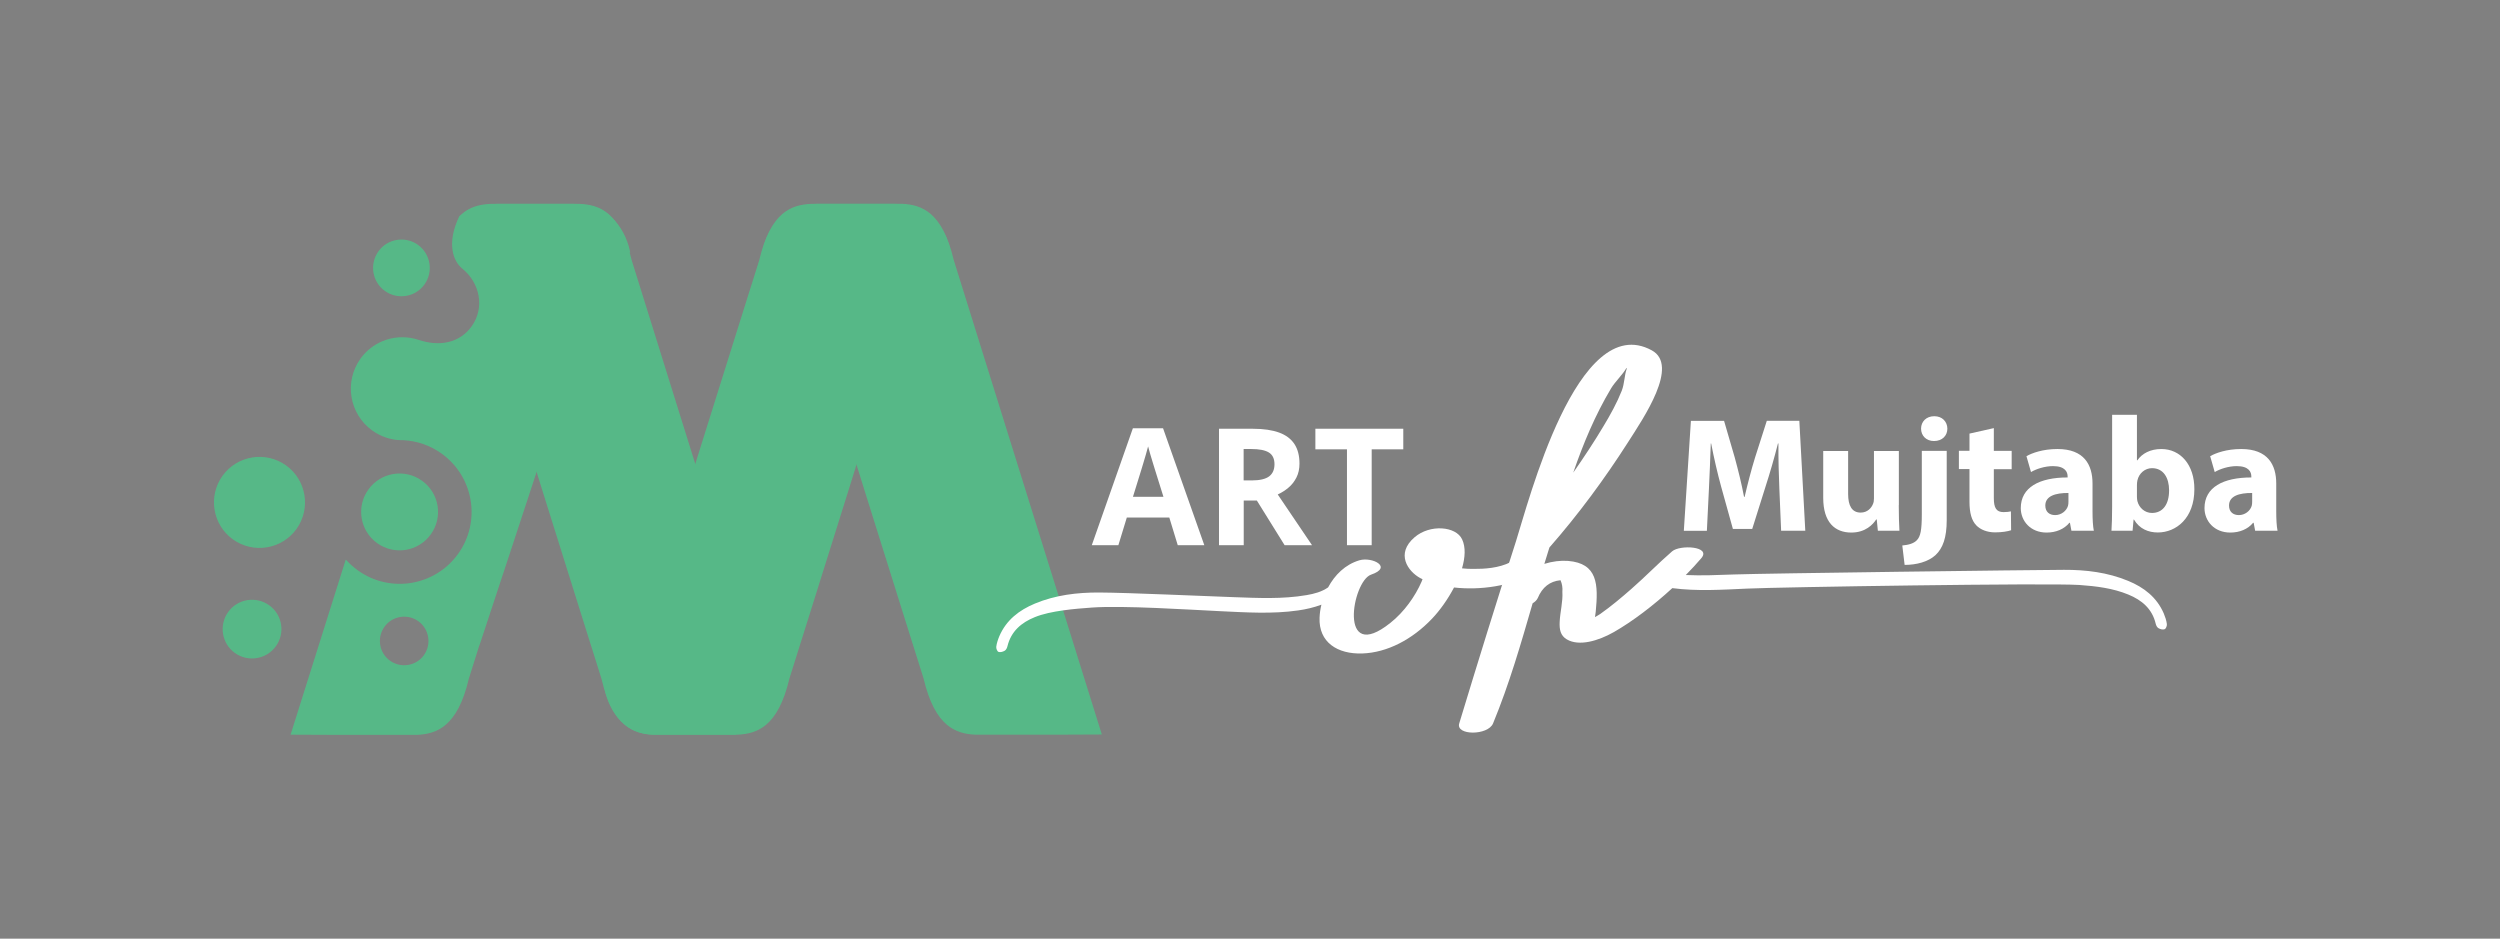 <?xml version="1.0" encoding="utf-8"?>
<!-- Generator: Adobe Illustrator 23.0.5, SVG Export Plug-In . SVG Version: 6.00 Build 0)  -->
<svg version="1.1" id="Layer_1" xmlns="http://www.w3.org/2000/svg" xmlns:xlink="http://www.w3.org/1999/xlink" x="0px" y="0px"
	 viewBox="0 0 2690.3 1010.1" style="enable-background:new 0 0 2690.3 1010.1;" xml:space="preserve">
<rect x="0" y="0" width="2690.3" height="1010.1" fill="#808080" stroke="none"/>
<style type="text/css">
	.st0{fill:#56B887;}
	.st1{fill:#56B887;stroke:#231F20;stroke-width:3;stroke-miterlimit:10;}
	.st2{fill:#FFFFFF;}
</style>
<g>
	<g>
		<g>
			<path class="st0" d="M859.8,298.6c10,37.9,134.1,431.6,134.1,431.6c12.3,52.3,35.1,59.3,55.5,60.4h89.4l46.9-0.2l-159.4-510.7
				c-12.3-52.3-35.1-59.3-55.5-60.4c0,0-35.1,0-89.4,0c-54.3,0-61.3,52.7-61.3,52.7S847.9,253.7,859.8,298.6z"/>
			<path class="st0" d="M513.1,298.6c10,37.9,134.1,431.6,134.1,431.6c12.3,52.3,35.1,59.3,55.5,60.4h89.4l25.7-68.3L679.7,279.8
				c-12.3-52.3-35.1-59.3-55.5-60.4c0,0-35.1,0-89.4,0c-18.2,0-29.4,5.9-38.5,13.7c-18.1,15.6,27.2,44.8,27.2,44.8
				S501.2,253.7,513.1,298.6z"/>
			<g>
				<path class="st0" d="M983.6,298.6c-10,37.9-134.1,431.6-134.1,431.6c-12.3,52.3-35.1,59.3-55.5,60.4c0,0-35.1,0-89.4,0
					c-48.2,0-54.7-52.7-54.7-52.7s21.2,18.4,33.1-26.5c10-37.9,134.1-431.6,134.1-431.6c12.3-52.3,35-59.3,55.5-60.4
					c0,0,35.1,0,89.4,0c54.3,0,61.3,52.7,61.3,52.7S995.4,253.7,983.6,298.6z"/>
			</g>
			<path class="st1" d="M404.2,559.6c-1.3-1-2.7-1.9-4.1-2.8C401.4,557.8,402.7,558.7,404.2,559.6z"/>
			<path class="st1" d="M404.2,559.6c-1.3-1-2.7-1.9-4.1-2.8C401.4,557.8,402.7,558.7,404.2,559.6z"/>
			<path class="st1" d="M404.2,559.6c-1.3-1-2.7-1.9-4.1-2.8C401.4,557.8,402.7,558.7,404.2,559.6z"/>
			<path class="st0" d="M319.1,569.2c-15.8,22-46.4,27-68.4,11.3c-22-15.8-27-46.4-11.3-68.4c15.8-22,46.4-27,68.4-11.3
				C329.8,516.6,334.8,547.2,319.1,569.2z"/>
			<path class="st0" d="M296.9,695.4c-10.2,14.2-29.9,17.4-44.1,7.3c-14.2-10.2-17.4-29.9-7.3-44.1c10.2-14.2,29.9-17.4,44.1-7.3
				C303.9,661.5,307.1,681.2,296.9,695.4z"/>
			<path class="st0" d="M456.8,306.1c-9.8,13.7-28.9,16.8-42.6,7c-13.7-9.8-16.8-28.9-7-42.6c9.8-13.7,28.9-16.8,42.6-7
				C463.4,273.3,466.6,292.4,456.8,306.1z"/>
			<path class="st0" d="M463.6,575c-13.3,18.6-39.2,22.8-57.7,9.5c-18.6-13.3-22.8-39.2-9.5-57.7c13.3-18.6,39.2-22.8,57.7-9.5
				C472.7,530.6,477,556.4,463.6,575z"/>
			<path class="st0" d="M617,219.4c-54.3,0-89.4,0-89.4,0c-8.7,0.5-17.8,2-26.3,7.6c-2.3,1.5-7,5.6-7,5.6c-14.4,30-6.1,48.9,3,56.3
				c19.2,15.4,24.6,42.2,10.3,62.2c-13.1,18.3-34.9,22.1-57.3,14.6c-22.4-7.4-47.9,0.1-62.4,20.3c-17.8,24.9-12.1,59.4,12.7,77.3
				c4.7,3.3,9.7,5.9,14.9,7.6c4.5,1.5,9.1,2.4,13.7,2.7c1.7,0,3.3,0,5,0.1c0,0,0.1,0,0.1,0c14.2,0.8,28.4,5.4,40.9,14.4
				c34.7,24.9,42.7,73.2,17.8,107.9c-24.9,34.7-73.2,42.7-107.9,17.8c-4.8-3.5-9.2-7.4-13-11.7l-59.4,188.5l46.9,0.2h89.4
				c20.5-1.1,43.3-8.2,55.5-60.4c0,0,4.2-13.2,11-34.9c0.3-0.9,0.7-1.7,1-2.6C558.6,565.8,615,393.4,615,393.4
				c8.7-21,11.1-36.5,9.8-48.4c7.1-23.3,12.1-40,13.8-46.4c11.8-44.9,39.6-26.5,39.6-26.5S671.3,219.4,617,219.4z M456.2,705
				c-8.4,11.7-24.7,14.4-36.5,6c-11.7-8.4-14.4-24.7-6-36.5c8.4-11.7,24.7-14.4,36.5-6C461.9,677,464.6,693.3,456.2,705z"/>
		</g>
	</g>
	<g>
		<g>
			<path class="st2" d="M1267.4,586.7l-9.1-29.8h-45.7l-9.1,29.8h-28.6l44.2-125.8h32.5l44.4,125.8H1267.4z M1252,534.6l-9.1-29.1
				c-0.6-1.9-1.3-4.4-2.3-7.5c-0.9-3.1-1.9-6.2-2.8-9.3s-1.7-5.9-2.3-8.3c-0.6,2.3-1.4,5.2-2.4,8.7c-1,3.5-2,6.7-2.9,9.8
				c-0.9,3.1-1.6,5.3-2,6.6l-9,29.1H1252z"/>
			<path class="st2" d="M1348.3,461.4c11.4,0,20.8,1.4,28.2,4.1c7.4,2.7,12.9,6.9,16.5,12.4c3.6,5.5,5.4,12.5,5.4,21
				c0,5.7-1.1,10.7-3.3,15c-2.2,4.3-5,7.9-8.6,10.9c-3.5,3-7.4,5.4-11.5,7.3l36.9,54.6h-29.5l-29.9-48.1h-14.1v48.1h-26.6V461.4
				H1348.3z M1346.4,483.2h-8.1V517h8.6c8.8,0,15.1-1.5,18.9-4.4c3.8-2.9,5.7-7.3,5.7-13c0-5.9-2-10.2-6.1-12.7
				C1361.3,484.4,1355,483.2,1346.4,483.2z"/>
			<path class="st2" d="M1476.1,586.7h-26.6V483.5h-34v-22.1h94.6v22.1h-34V586.7z"/>
		</g>
	</g>
	<g>
		<g>
			<path class="st2" d="M2331.8,671.5c-0.5-3.9-1.8-7.7-3.3-11.3c-7.5-17.4-21.3-28.1-38.3-35.1c-22.2-9.2-45.6-12-69.2-11.9
				c-32.7,0.1-322.3,3.8-355.1,5c-17.3,0.6-34.6,1.4-51.8,0.6c6-6.1,11.7-12.2,16.7-18.1c11-12.9-22.9-14.7-31.4-7.4
				c-15,13-28.8,27.3-43.8,40.4c-10.7,9.4-21.8,18.7-33.4,26.9c-1.2,0.9-3.5,2.1-5.8,3.5c0.2-1.9,0.5-3.8,0.8-5.8
				c2.8-29.2,2.3-52.1-29.9-54.7c-7.9-0.6-16.8,0.5-25.4,3.2c1.5-4.9,2.9-9.7,4.5-14.6c0.3-1,0.7-2.1,1-3.1
				c31.2-35.5,59.6-74.2,84.3-112.8c17-26.6,55.7-83,25.8-99.3c-80.3-43.8-133.1,165-146.1,205.4c-21,65.3-41.3,130.8-61.1,196.1
				c-4,13.1,30.9,13.2,36.4,0c17.6-42.7,30.1-86.1,42.6-129.3c2.5-1.5,4.4-3.3,5.5-5.6c4.9-11.7,13-18.1,24.5-19.2
				c1.7,3.8,2.4,8,2,12.5c0.7,10.4-2.4,21.6-2.9,32.2c-0.4,8.4,0.8,14.8,7.6,18.9c13.2,7.9,34.1,1.6,50.5-7.7
				c20.4-11.6,43.1-29,63.1-47.4c26.8,3.5,53.7,1.7,80.6,0.5c33.5-1.6,323.9-6.2,357.5-3.9c18,1.3,35.8,3.4,52.6,10.3
				c14.6,6,25.7,15.3,29.5,31.4c0.4,1.8,1.5,4,3,4.8c1.9,1.1,4.8,1.9,6.6,1.1C2330.8,676.6,2332.1,673.4,2331.8,671.5z
				 M1733.8,417.8c4.2-7,12.7-15,16.5-21.9c0.1,0.5,0.2,0.8,0.3,0.8c-2.7,7.5-2.3,15.7-5.4,23.8c-5.1,12.9-12.2,25.8-19.7,38.2
				c-10,16.8-21,33.4-32.5,49.9C1703.7,477.6,1716.5,446.7,1733.8,417.8z"/>
			<path class="st2" d="M1625.7,604.9L1625.7,604.9c-12.9,6.5-28.1,7.4-40.3,7.3c-4,0-8.1-0.1-12.1-0.6c3.4-11.7,4.1-22.7,0.1-31.2
				c-6.5-14.1-34.5-16.6-51.2-2.2c-20.6,17.7-7.1,36.6,6,43.8c0.8,0.4,1.7,0.8,2.6,1.3c-0.4,1.2-0.8,2.1-1,2.6
				c-6.8,15.7-18.8,32.7-33.6,44.4c-56.6,45.2-41.2-44.9-20.8-51.9c23.9-8.1,1.1-19.4-12.4-15.5c-15.4,4.5-26.7,15.9-33.8,29.2
				c-6.9,4.8-14.9,6.9-23.1,8.3c-26.2,4.5-52.5,3.1-78.8,2.2c-32.7-1.1-111.7-4.8-144.4-5c-23.6-0.1-47.1,2.7-69.2,11.9
				c-17,7.1-30.8,17.7-38.3,35.1c-1.5,3.6-2.8,7.5-3.3,11.3c-0.3,1.8,1,5.1,2.4,5.6c1.8,0.7,4.7-0.1,6.6-1.2c1.5-0.8,2.6-3,3-4.8
				c3.9-16.1,14.9-25.5,29.5-31.4c16.9-6.9,43.4-9,61.4-10.3c33.6-2.4,104.5,2.3,138.1,3.9c27.9,1.3,56,3.2,83.8-0.8
				c8.5-1.2,17.1-3.2,25.1-6.2c-1.2,4.7-1.8,9.4-2,13.9c-1.1,26.6,19.3,39.5,46,38.6c26.8-0.9,53.8-15.1,75-37.4
				c8.5-8.9,17.1-21,23.7-33.6c27.9,3.1,61.3-1.2,86-15.9C1667.1,606.7,1635.1,600.1,1625.7,604.9z"/>
		</g>
		<g>
			<g>
				<path class="st2" d="M1914.8,525.9c-0.6-14.3-1.1-31.4-1-48.7h-0.5c-3.8,15.1-8.7,32-13.2,45.9l-14.5,46.1h-20.8l-12.7-45.7
					c-3.8-13.9-7.7-30.7-10.7-46.3h-0.4c-0.6,16.1-1.2,34.4-2,49.1l-2.2,44.9h-24.8l7.6-118.3h35.7l11.5,39.5
					c3.7,13.6,7.4,28.4,10,42.3h0.6c3.2-13.7,7.2-29.3,11.3-42.5l12.6-39.4h35l6.4,118.3h-26L1914.8,525.9z"/>
				<path class="st2" d="M2043.3,543.6c0,11.2,0.3,20.4,0.7,27.5h-23.2l-1.2-12.1h-0.6c-3.4,5.3-11.4,14.1-26.8,14.1
					c-17.5,0-30.2-10.9-30.2-37.3v-50.5h26.8v46.2c0,12.6,4,20.1,13.5,20.1c7.3,0,11.6-5,13.3-9.4c0.7-1.6,1-3.5,1-5.7v-51.2h26.8
					V543.6z"/>
				<path class="st2" d="M2047.1,587c6.9-0.6,12.4-2.2,15.7-5.7c3.9-4,5.3-10.9,5.3-28v-68.1h26.8v74.6c0,18.7-4.1,30.1-12.1,37.6
					c-7.9,7.2-20.4,10.5-33.2,10.5L2047.1,587z M2095.6,461.3c0,7.4-5.4,13.3-14.4,13.3c-8.5,0-13.9-5.9-13.9-13.3
					c0-7.6,5.6-13.4,14.2-13.4C2090.1,447.9,2095.5,453.7,2095.6,461.3z"/>
				<path class="st2" d="M2145.6,460.7v24.5h19.2v19.7h-19.2V536c0,10.4,2.6,15.1,10.5,15.1c3.4,0,6.1-0.4,7.9-0.8l0.2,20.3
					c-3.4,1.2-9.8,2.3-17.3,2.3c-8.6,0-15.8-3-20.1-7.5c-5-5.1-7.4-13.3-7.4-25.5v-35.1H2108v-19.7h11.4v-18.5L2145.6,460.7z"/>
				<path class="st2" d="M2229.1,571.1l-1.6-8.5h-0.6c-5.6,6.8-14.4,10.5-24.5,10.5c-17.5,0-27.8-12.6-27.8-26.3
					c0-22.4,20-33,50.4-33v-1.1c0-4.6-2.5-11.1-15.7-11.1c-8.8,0-18,3-23.7,6.4l-4.9-17.1c6-3.4,17.7-7.7,33.4-7.7
					c28.6,0,37.7,16.9,37.7,37.1v30c0,8.2,0.4,16,1.4,20.8H2229.1z M2225.9,530.5c-14.1-0.1-24.9,3.3-24.9,13.5
					c0,6.9,4.5,10.3,10.6,10.3c6.5,0,12.1-4.4,13.8-9.9c0.4-1.4,0.5-3,0.5-4.6V530.5z"/>
				<path class="st2" d="M2272.2,571.1c0.4-5.7,0.7-15.9,0.7-25.7v-99h26.7v49h0.4c5.1-7.4,14-12.2,25.9-12.2
					c20.6,0,35.7,17.1,35.5,43.4c0,31-19.6,46.4-39.3,46.4c-10,0-19.7-3.7-25.7-13.9h-0.4l-1.1,12H2272.2z M2299.6,534.6
					c0,1.7,0.2,3.3,0.5,4.7c1.8,7.1,7.9,12.7,15.7,12.7c11.3,0,18.4-8.8,18.4-24.3c0-13.4-6-23.9-18.4-23.9c-7.4,0-14,5.4-15.7,13.2
					c-0.3,1.5-0.5,3.2-0.5,4.9V534.6z"/>
				<path class="st2" d="M2426.8,571.1l-1.6-8.5h-0.6c-5.6,6.8-14.4,10.5-24.5,10.5c-17.5,0-27.8-12.6-27.8-26.3
					c0-22.4,20-33,50.4-33v-1.1c0-4.6-2.5-11.1-15.7-11.1c-8.8,0-18,3-23.7,6.4l-4.9-17.1c6-3.4,17.7-7.7,33.4-7.7
					c28.6,0,37.7,16.9,37.7,37.1v30c0,8.2,0.4,16,1.4,20.8H2426.8z M2423.6,530.5c-14.1-0.1-24.9,3.3-24.9,13.5
					c0,6.9,4.5,10.3,10.6,10.3c6.5,0,12.1-4.4,13.8-9.9c0.4-1.4,0.5-3,0.5-4.6V530.5z"/>
			</g>
		</g>
	</g>
</g>
</svg>

